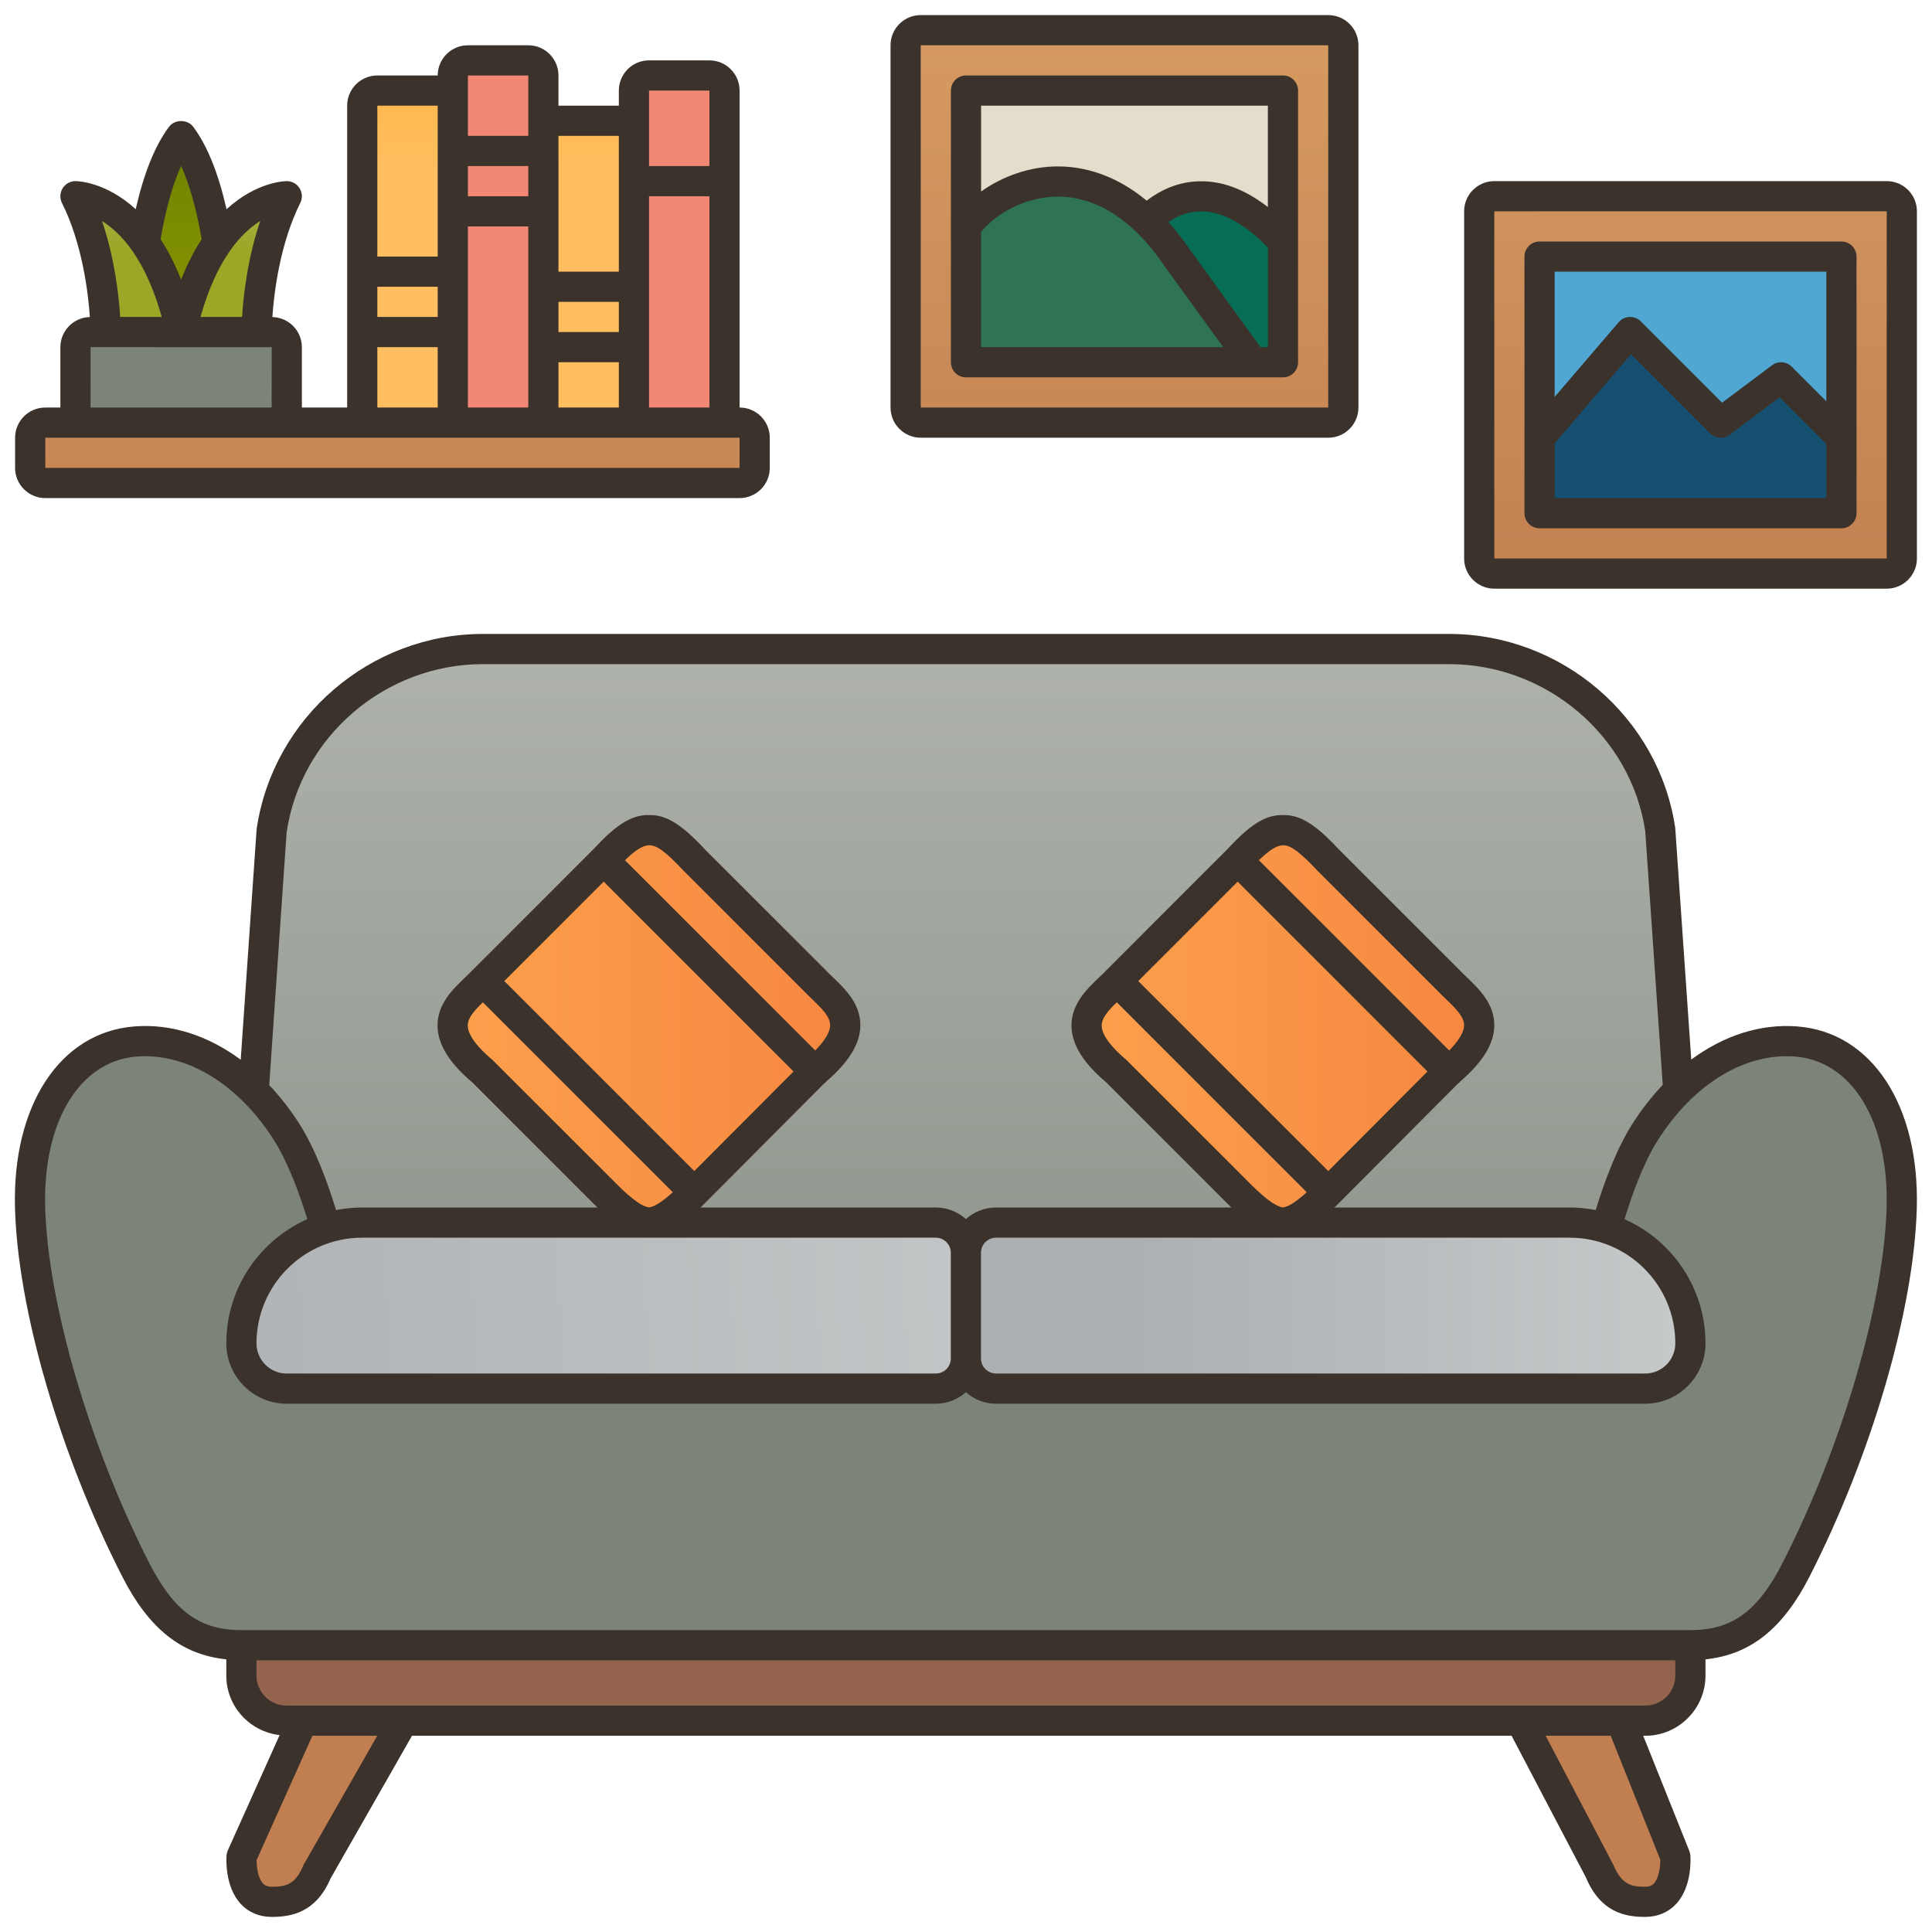<svg id="Filloutline" enable-background="new 0 0 128 128" height="512" viewBox="0 0 128 128" width="512" xmlns="http://www.w3.org/2000/svg" xmlns:xlink="http://www.w3.org/1999/xlink"><linearGradient id="lg1"><stop offset="0" stop-color="#d69b61"/><stop offset="1" stop-color="#c17e51"/></linearGradient><linearGradient id="SVGID_1_" gradientTransform="matrix(-1 0 0 1 437.994 0)" gradientUnits="userSpaceOnUse" x1="353.543" x2="345.812" xlink:href="#lg1" y1="114.5" y2="114.5"/><linearGradient id="SVGID_2_" gradientUnits="userSpaceOnUse" x1="4.821" x2="13.024" xlink:href="#lg1" y1="114.5" y2="114.5"/><linearGradient id="lg2"><stop offset="0" stop-color="#e4e5e3"/><stop offset="1" stop-color="#7c8378"/></linearGradient><linearGradient id="SVGID_3_" gradientUnits="userSpaceOnUse" x1="64" x2="64" xlink:href="#lg2" y1="-36.333" y2="115.035"/><linearGradient id="SVGID_4_" gradientUnits="userSpaceOnUse" x1="15.993" x2="111.993" y1="111.5" y2="111.5"><stop offset="0" stop-color="#93634d"/><stop offset="1" stop-color="#93634d"/></linearGradient><linearGradient id="SVGID_5_" gradientUnits="userSpaceOnUse" x1="63.993" x2="63.993" xlink:href="#lg2" y1="40.5" y2="69.682"/><linearGradient id="lg3"><stop offset="0" stop-color="#d1d4d4"/><stop offset="1" stop-color="#abafb2"/></linearGradient><linearGradient id="SVGID_6_" gradientUnits="userSpaceOnUse" x1="106.407" x2="1.74" xlink:href="#lg3" y1="83.973" y2="88.14"/><linearGradient id="SVGID_7_" gradientUnits="userSpaceOnUse" x1="126.667" x2="73.667" xlink:href="#lg3" y1="86.5" y2="86.5"/><linearGradient id="lg4"><stop offset=".04" stop-color="#fc9f4b"/><stop offset="1" stop-color="#f68741"/></linearGradient><linearGradient id="SVGID_8_" gradientUnits="userSpaceOnUse" x1="71.988" x2="98" xlink:href="#lg4" y1="68" y2="68"/><linearGradient id="SVGID_9_" gradientUnits="userSpaceOnUse" x1="29.988" x2="56" xlink:href="#lg4" y1="68" y2="68"/><linearGradient id="lg5"><stop offset="0" stop-color="#f18774"/><stop offset=".284" stop-color="#ee8372"/><stop offset=".579" stop-color="#e7766c"/><stop offset=".877" stop-color="#da6263"/><stop offset="1" stop-color="#d3575e"/></linearGradient><linearGradient id="SVGID_10_" gradientUnits="userSpaceOnUse" x1="33" x2="33" xlink:href="#lg5" y1=".25" y2="-13.172"/><linearGradient id="lg6"><stop offset="0" stop-color="#ffac27"/><stop offset=".997" stop-color="#ffbe5f"/></linearGradient><linearGradient id="SVGID_11_" gradientUnits="userSpaceOnUse" x1="39" x2="39" xlink:href="#lg6" y1="-4.833" y2="11.043"/><linearGradient id="SVGID_12_" gradientUnits="userSpaceOnUse" x1="27" x2="27" xlink:href="#lg6" y1="-4.833" y2="11.043"/><linearGradient id="SVGID_13_" gradientUnits="userSpaceOnUse" x1="45" x2="45" xlink:href="#lg5" y1=".25" y2="-13.172"/><linearGradient id="SVGID_14_" gradientUnits="userSpaceOnUse" x1="26" x2="26" xlink:href="#lg1" y1="-11.25" y2="52.012"/><linearGradient id="SVGID_15_" gradientUnits="userSpaceOnUse" x1="112.001" x2="112.001" xlink:href="#lg1" y1="1" y2="42.042"/><linearGradient id="SVGID_16_" gradientUnits="userSpaceOnUse" x1="112" x2="112" y1="15.417" y2="12.738"><stop offset="0" stop-color="#50a8d2"/><stop offset="1" stop-color="#198dc4"/></linearGradient><linearGradient id="SVGID_17_" gradientUnits="userSpaceOnUse" x1="112" x2="112" y1="17.583" y2="21.878"><stop offset="0" stop-color="#3779a1"/><stop offset="1" stop-color="#174f71"/></linearGradient><linearGradient id="SVGID_18_" gradientUnits="userSpaceOnUse" x1="74.5" x2="74.5" xlink:href="#lg1" y1="1" y2="42.042"/><linearGradient id="SVGID_19_" gradientUnits="userSpaceOnUse" x1="74.5" x2="74.5" y1="4.667" y2="-2.185"><stop offset="0" stop-color="#e3ddcb"/><stop offset=".667" stop-color="#f5ebde"/></linearGradient><linearGradient id="lg7"><stop offset="0" stop-color="#076d54"/><stop offset="1" stop-color="#2e7452"/></linearGradient><linearGradient id="SVGID_20_" gradientUnits="userSpaceOnUse" x1="85.625" x2="92.21" xlink:href="#lg7" y1="18.505" y2="18.505"/><linearGradient id="SVGID_21_" gradientUnits="userSpaceOnUse" x1="73.5" x2="73.5" xlink:href="#lg7" y1="2.667" y2="7.194"/><linearGradient id="SVGID_22_" gradientTransform="matrix(-1 0 0 1 822 0)" gradientUnits="userSpaceOnUse" x1="810" x2="810" y1="17.75" y2="7.07"><stop offset="0" stop-color="#809000"/><stop offset="1" stop-color="#6b7f00"/></linearGradient><linearGradient id="SVGID_23_" gradientUnits="userSpaceOnUse" x1="12" x2="12" y1="4.5" y2="16.667"><stop offset="0" stop-color="#e4e5e3"/><stop offset=".9" stop-color="#a9aea7"/><stop offset="1" stop-color="#7c8378"/></linearGradient><linearGradient id="lg8"><stop offset="0" stop-color="#a6b046"/><stop offset="1" stop-color="#9ca728"/></linearGradient><linearGradient id="SVGID_24_" gradientTransform="matrix(-1 0 0 1 822 0)" gradientUnits="userSpaceOnUse" x1="806.5" x2="806.5" xlink:href="#lg8" y1="13.594" y2="16.453"/><linearGradient id="SVGID_25_" gradientUnits="userSpaceOnUse" x1="8.5" x2="8.5" xlink:href="#lg8" y1="13.594" y2="16.453"/><g><g><g><path d="m102.986 103 8.007 20s.227 3-2 3c-1.103 0-2.25-.203-3-2l-11.007-21z" fill="url(#SVGID_1_)"/><path d="m24.993 103-8.986 20s-.227 3 2 3c1.103 0 2.25-.203 3-2l11.986-21z" fill="url(#SVGID_2_)"/><path d="m112 84h-96l2-29c1.005-6.834 7.093-12 14-12h64c6.907 0 12.995 5.166 14 12z" fill="url(#SVGID_3_)"/><path d="m109.003 114h-90.021c-1.651 0-2.99-1.338-2.99-2.99v-2.01h96v2.01c.001 1.652-1.338 2.99-2.989 2.99z" fill="url(#SVGID_4_)"/><path d="m118.993 69c-3.907-.298-7.605 2.228-10 6-1.897 2.987-3 8-3 8h-42-42s-1.103-5.013-3-8c-2.395-3.772-6.093-6.298-10-6-4.098.312-7.177 4.429-7 11 .188 6.958 3.218 16.588 7 24 1.802 3.531 3.869 5 7 5h48 48c3.131 0 5.198-1.469 7-5 3.782-7.412 6.812-17.042 7-24 .177-6.571-2.902-10.688-7-11z" fill="url(#SVGID_5_)"/><path d="m18.993 92h43.002c1.103 0 1.998-.895 1.998-1.998v-7.004c0-1.103-.895-1.998-1.998-1.998h-38.002c-4.418 0-8 3.582-8 8 0 1.65 1.35 3 3 3z" fill="url(#SVGID_6_)"/><path d="m108.993 92h-43.002c-1.103 0-1.998-.895-1.998-1.998v-7.004c0-1.103.895-1.998 1.998-1.998h38.002c4.418 0 8 3.582 8 8 0 1.65-1.35 3-3 3z" fill="url(#SVGID_7_)"/><g><path d="m95.994 64.98-8-8c-1.248-1.338-2.105-2.001-2.994-1.98-.889-.021-1.758.661-3.006 1.999l-8 8c-1.334 1.397-3.754 2.83 0 6l8 8c1.272 1.289 2.167 1.949 3.006 2.001.839-.053 1.728-.711 3-2l7.994-8.02c3.754-3.17 1.334-4.603 0-6z" fill="url(#SVGID_8_)"/></g><g><path d="m53.994 64.98-8-8c-1.248-1.338-2.105-2.001-2.994-1.98-.889-.021-1.758.661-3.006 1.999l-8 8c-1.334 1.397-3.754 2.83 0 6l8 8c1.272 1.289 2.166 1.949 3.006 2.001.839-.053 1.728-.711 3-2l7.994-8.02c3.754-3.17 1.334-4.603 0-6z" fill="url(#SVGID_9_)"/></g></g><g><path d="m36 28h-6v-23c0-.55.45-1 1-1h4c.55 0 1 .45 1 1z" fill="url(#SVGID_10_)"/><path d="m42 28h-6v-19c0-.55.45-1 1-1h4c.55 0 1 .45 1 1z" fill="url(#SVGID_11_)"/><path d="m30 28h-6v-21c0-.55.45-1 1-1h4c.55 0 1 .45 1 1z" fill="url(#SVGID_12_)"/><g><path d="m48 28h-6v-22c0-.55.45-1 1-1h4c.55 0 1 .45 1 1z" fill="url(#SVGID_13_)"/></g></g><path d="m49 32h-46c-.55 0-1-.45-1-1v-2c0-.55.45-1 1-1h46c.55 0 1 .45 1 1v2c0 .55-.45 1-1 1z" fill="url(#SVGID_14_)"/><path d="m125.002 38h-26.002c-.549 0-.998-.449-.998-.998v-23.004c0-.549.449-.998.998-.998h26.002c.549 0 .998.449.998.998v23.004c0 .549-.449.998-.998.998z" fill="url(#SVGID_15_)"/><path d="m102 17h20v17h-20z" fill="url(#SVGID_16_)"/><path d="m118 25-4 3-6-6-6 7v5h20v-5z" fill="url(#SVGID_17_)"/><g><path d="m88 28h-27c-.55 0-1-.45-1-1v-24c0-.55.45-1 1-1h27c.55 0 1 .45 1 1v24c0 .55-.45 1-1 1z" fill="url(#SVGID_18_)"/><path d="m64 6h21v18h-21z" fill="url(#SVGID_19_)"/><path d="m75 16c.139-.774 4.212-6.324 10 0v8h-10z" fill="url(#SVGID_20_)"/><path d="m64 15c2.111-2.896 8.708-5.688 13.933 2l5.067 7h-19z" fill="url(#SVGID_21_)"/></g><g><path d="m12 9c3 4 3 14 3 14h-3-3s0-10 3-14z" fill="url(#SVGID_22_)"/><path d="m6.002 28h11.996c.551 0 1.002-.451 1.002-1.002v-3.996c0-.551-.451-1.002-1.002-1.002h-11.996c-.551 0-1.002.451-1.002 1.002v3.996c0 .551.451 1.002 1.002 1.002z" fill="url(#SVGID_23_)"/><path d="m17 22s0-5 2-9c0 0-5 0-7 9 0 0 5.047 0 5 0z" fill="url(#SVGID_24_)"/><path d="m7 22s0-5-2-9c0 0 5 0 7 9z" fill="url(#SVGID_25_)"/></g></g><g fill="#3a322b"><path d="m3 33h46c1.103 0 2-.897 2-2v-2c0-1.103-.897-2-2-2v-21c0-1.103-.897-2-2-2h-4c-1.103 0-2 .897-2 2v1h-4v-2c0-1.103-.897-2-2-2h-4c-1.103 0-2 .897-2 2h-4c-1.103 0-2 .897-2 2v20h-3c0-.001 0-.001 0-.002v-3.996c0-1.088-.873-1.971-1.955-1.997.11-1.601.495-4.849 1.849-7.557.155-.31.138-.678-.044-.973s-.503-.475-.85-.475c-.135 0-2.008.043-3.991 1.862-.542-2.386-1.28-4.224-2.209-5.463-.378-.504-1.222-.504-1.6 0-.93 1.239-1.668 3.077-2.209 5.462-1.984-1.818-3.856-1.861-3.991-1.861-.347 0-.668.18-.851.474-.182.295-.199.663-.044.973 1.355 2.709 1.739 5.956 1.849 7.557-1.081.027-1.954.91-1.954 1.998v3.996.002h-1c-1.103 0-2 .897-2 2v2c0 1.103.897 2 2 2zm40-6v-14h4v14zm-6 0v-3h4v3zm-6 0v-12h4v12zm-6-8h4v2h-4zm16 3h-4v-2h4zm-6-9h-4v-2h4zm12-7v5h-4v-5zm-6 3v9h-4v-9zm-6-4v4h-4v-4zm-6 2v10h-4v-10zm-4 16h4v4h-4zm-7.759-8.359c-.855 2.517-1.121 5.017-1.203 6.359h-2.754c.534-1.91 1.206-3.301 1.902-4.311.03-.037.054-.076.079-.117.678-.953 1.372-1.553 1.976-1.931zm-5.241-3.652c.561 1.232 1.021 2.885 1.362 4.86-.484.744-.948 1.617-1.362 2.678-.415-1.06-.878-1.934-1.362-2.678.341-1.975.8-3.628 1.362-4.86zm-3.264 5.585c.024.04.047.078.077.114.697 1.009 1.369 2.401 1.903 4.312h-2.754c-.083-1.342-.348-3.841-1.202-6.356.604.378 1.299.978 1.976 1.93zm-2.736 10.424.002-3.998 11.998.002-.004 3.998h-11.986c-.004 0-.007-.002-.01-.002zm-3 2.002h46l-.003 2h-45.997z"/><path d="m125.002 12h-26.002c-1.102 0-1.998.896-1.998 1.998v23.004c0 1.102.896 1.998 1.998 1.998h26.002c1.102 0 1.998-.896 1.998-1.998v-23.004c0-1.102-.896-1.998-1.998-1.998zm-.004 25-25.996.002-.002-23.002 26-.002z"/><path d="m102 35h20c.552 0 1-.448 1-1v-17c0-.552-.448-1-1-1h-20c-.552 0-1 .448-1 1v17c0 .552.448 1 1 1zm1-2v-3.63l5.057-5.899 5.236 5.236c.351.352.909.392 1.307.093l3.306-2.479 3.094 3.093v3.586zm18-15v8.586l-2.293-2.293c-.352-.352-.909-.392-1.307-.093l-3.306 2.479-5.387-5.387c-.197-.197-.458-.304-.746-.292-.278.01-.54.137-.721.348l-4.24 4.949v-8.297z"/><path d="m61 29h27c1.103 0 2-.897 2-2v-24c0-1.103-.897-2-2-2h-27c-1.103 0-2 .897-2 2v24c0 1.103.897 2 2 2zm0-26h27l-.003 24h-26.997z"/><path d="m85 5h-21c-.552 0-1 .448-1 1v18c0 .552.448 1 1 1h21c.552 0 1-.448 1-1v-18c0-.552-.448-1-1-1zm-1 2v6.717c-1.418-1.097-2.854-1.676-4.289-1.706-1.608-.046-2.891.632-3.743 1.283-2.121-1.763-4.189-2.241-5.746-2.267-2.007-.034-3.836.683-5.222 1.659v-5.686zm-19 8.36c.99-1.189 2.93-2.368 5.188-2.333 2.538.042 4.93 1.61 6.935 4.56l3.919 5.413h-16.042zm18.511 7.64-4.75-6.562c-.443-.652-.894-1.221-1.346-1.73.559-.384 1.317-.728 2.255-.698 1.377.029 2.833.841 4.331 2.395v6.595z"/><path d="m119.069 68.003c-2.434-.188-4.864.604-7.019 2.195l-1.061-15.343c-1.077-7.329-7.521-12.855-14.989-12.855h-64c-7.468 0-13.912 5.526-14.998 12.931l-1.054 15.277c-2.159-1.599-4.596-2.396-7.032-2.205-4.923.375-8.107 5.208-7.923 12.024.182 6.732 2.972 16.32 7.109 24.428 1.763 3.456 3.922 5.173 6.891 5.481v1.074c0 2.044 1.55 3.714 3.533 3.944l-3.431 7.637c-.047.105-.076.219-.085.334-.016.208-.123 2.067.943 3.217.521.562 1.231.858 2.054.858 1.307 0 2.927-.292 3.898-2.556l5.39-9.444h72.852l4.924 9.385c.967 2.317 2.604 2.615 3.923 2.615.823 0 1.533-.297 2.054-.858 1.066-1.15.959-3.009.943-3.217-.008-.102-.031-.201-.069-.296l-3.054-7.629h.135c2.2 0 3.99-1.79 3.99-3.99v-1.074c2.969-.309 5.127-2.026 6.891-5.481 4.137-8.108 6.928-17.697 7.109-24.428.183-6.817-3.001-11.649-7.924-12.024zm-87.069-24.003h64c6.483 0 12.076 4.792 13.002 11.069l1.159 16.807c-.725.765-1.402 1.626-2.013 2.588-1.06 1.668-1.873 3.884-2.428 5.706-.56-.109-1.137-.17-1.728-.17h-15.581c.099-.097.196-.191.297-.293l7.909-7.94c.029-.023.063-.033.09-.06.017-.017.022-.039.038-.057 1.475-1.273 2.217-2.463 2.254-3.633.047-1.48-.985-2.471-1.814-3.267-.162-.155-.321-.308-.467-.46-.005-.006-.011-.011-.016-.017l-7.976-7.975c-1.322-1.417-2.404-2.298-3.639-2.298-.021 0-.042 0-.064.001-1.318-.051-2.406.864-3.736 2.292l-8.016 8.017c-.145.152-.304.304-.466.459-.83.796-1.862 1.787-1.815 3.267.038 1.2.81 2.419 2.297 3.671l7.995 7.996c.102.104.202.2.302.298h-15.593c-.767 0-1.467.29-1.998.765-.531-.476-1.232-.766-1.998-.766h-15.584c.099-.097.196-.191.297-.293l7.909-7.94c.029-.023.063-.033.09-.06.017-.017.022-.039.038-.057 1.475-1.273 2.217-2.463 2.254-3.633.047-1.48-.985-2.471-1.814-3.267-.162-.155-.321-.308-.467-.46-.005-.006-.011-.011-.016-.017l-7.976-7.975c-1.322-1.417-2.404-2.298-3.639-2.298-.021 0-.042 0-.064.001-1.305-.051-2.406.864-3.736 2.292l-8.016 8.017c-.145.152-.304.304-.466.459-.83.796-1.862 1.787-1.815 3.267.038 1.2.81 2.419 2.297 3.671l7.995 7.996c.102.104.202.2.302.298h-15.591c-.591 0-1.168.061-1.728.17-.555-1.822-1.368-4.038-2.428-5.706-.607-.956-1.28-1.812-2-2.573l1.152-16.745c.935-6.355 6.528-11.147 13.011-11.147zm-8.007 38h18.992.016s.01 0 .016 0h18.979c.55 0 .998.448.998.998v7.004c0 .55-.448.998-.998.998h-43.003c-1.103 0-2-.897-2-2 0-3.86 3.14-7 7-7zm30.02-12.401-12.609-12.609c.711-.683 1.205-.99 1.603-.99h.017c.521.004 1.143.488 2.264 1.688l7.992 7.992c.162.169.339.34.52.513.627.602 1.219 1.17 1.2 1.761-.011.323-.21.849-.987 1.645zm-14.016-11.188 12.578 12.578-6.575 6.597-12.589-12.589zm-8.007 7.993 12.584 12.584c-.559.509-1.136.945-1.574 1.008-.635-.091-1.556-.951-2.299-1.704l-8.062-8.057c-1.341-1.132-1.638-1.855-1.65-2.263-.017-.527.454-1.036 1.001-1.568zm33.003 16.594c0-.55.448-.998.998-.998h18.994.016s.01 0 .016 0h18.977c3.86 0 7 3.14 7 7 0 1.103-.897 2-2 2h-43.003c-.55 0-.998-.448-.998-.998zm31.02-13.399-12.609-12.609c.711-.683 1.205-.99 1.603-.99h.032c.472 0 1.139.5 2.248 1.688l7.992 7.992c.162.169.339.34.52.513.627.602 1.219 1.17 1.2 1.761-.01.323-.209.849-.986 1.645zm-14.016-11.188 12.578 12.578-6.575 6.597-12.589-12.589zm-8.007 7.993 12.584 12.584c-.559.509-1.136.945-1.574 1.008-.635-.091-1.556-.951-2.299-1.704l-8.062-8.057c-1.341-1.132-1.638-1.855-1.65-2.263-.017-.527.454-1.036 1.001-1.568zm-53.852 57.1c-.02.036-.039.072-.054.11-.537 1.286-1.199 1.385-2.077 1.385-.339 0-.491-.115-.585-.216-.351-.376-.423-1.155-.422-1.553l3.697-8.23h4.295zm89.864-.291c.004.424-.085 1.206-.421 1.568-.094.102-.246.218-.587.218-.878 0-1.541-.099-2.114-1.464l-4.475-8.535h4.308zm-.999-10.213h-88.927c-.002 0-.004 0-.006 0h-1.088c-1.097 0-1.99-.893-1.99-1.99v-1.01h94v1.01c.001 1.097-.892 1.99-1.989 1.99zm9.099-9.455c-1.636 3.206-3.349 4.455-6.109 4.455h-96c-2.761 0-4.474-1.249-6.109-4.455-3.95-7.741-6.719-17.214-6.891-23.572-.153-5.678 2.289-9.687 6.077-9.976 3.308-.245 6.716 1.817 9.08 5.539.976 1.537 1.739 3.695 2.209 5.238-3.155 1.4-5.365 4.558-5.365 8.226 0 2.206 1.794 4 4 4h43.002c.767 0 1.467-.29 1.998-.765.529.475 1.23.765 1.997.765h43.002c2.206 0 4-1.794 4-4 0-3.668-2.209-6.826-5.365-8.226.47-1.542 1.233-3.701 2.209-5.238 2.364-3.722 5.762-5.792 9.08-5.539 3.788.289 6.229 4.298 6.077 9.976-.172 6.357-2.942 15.83-6.892 23.572z"/></g></g></svg>